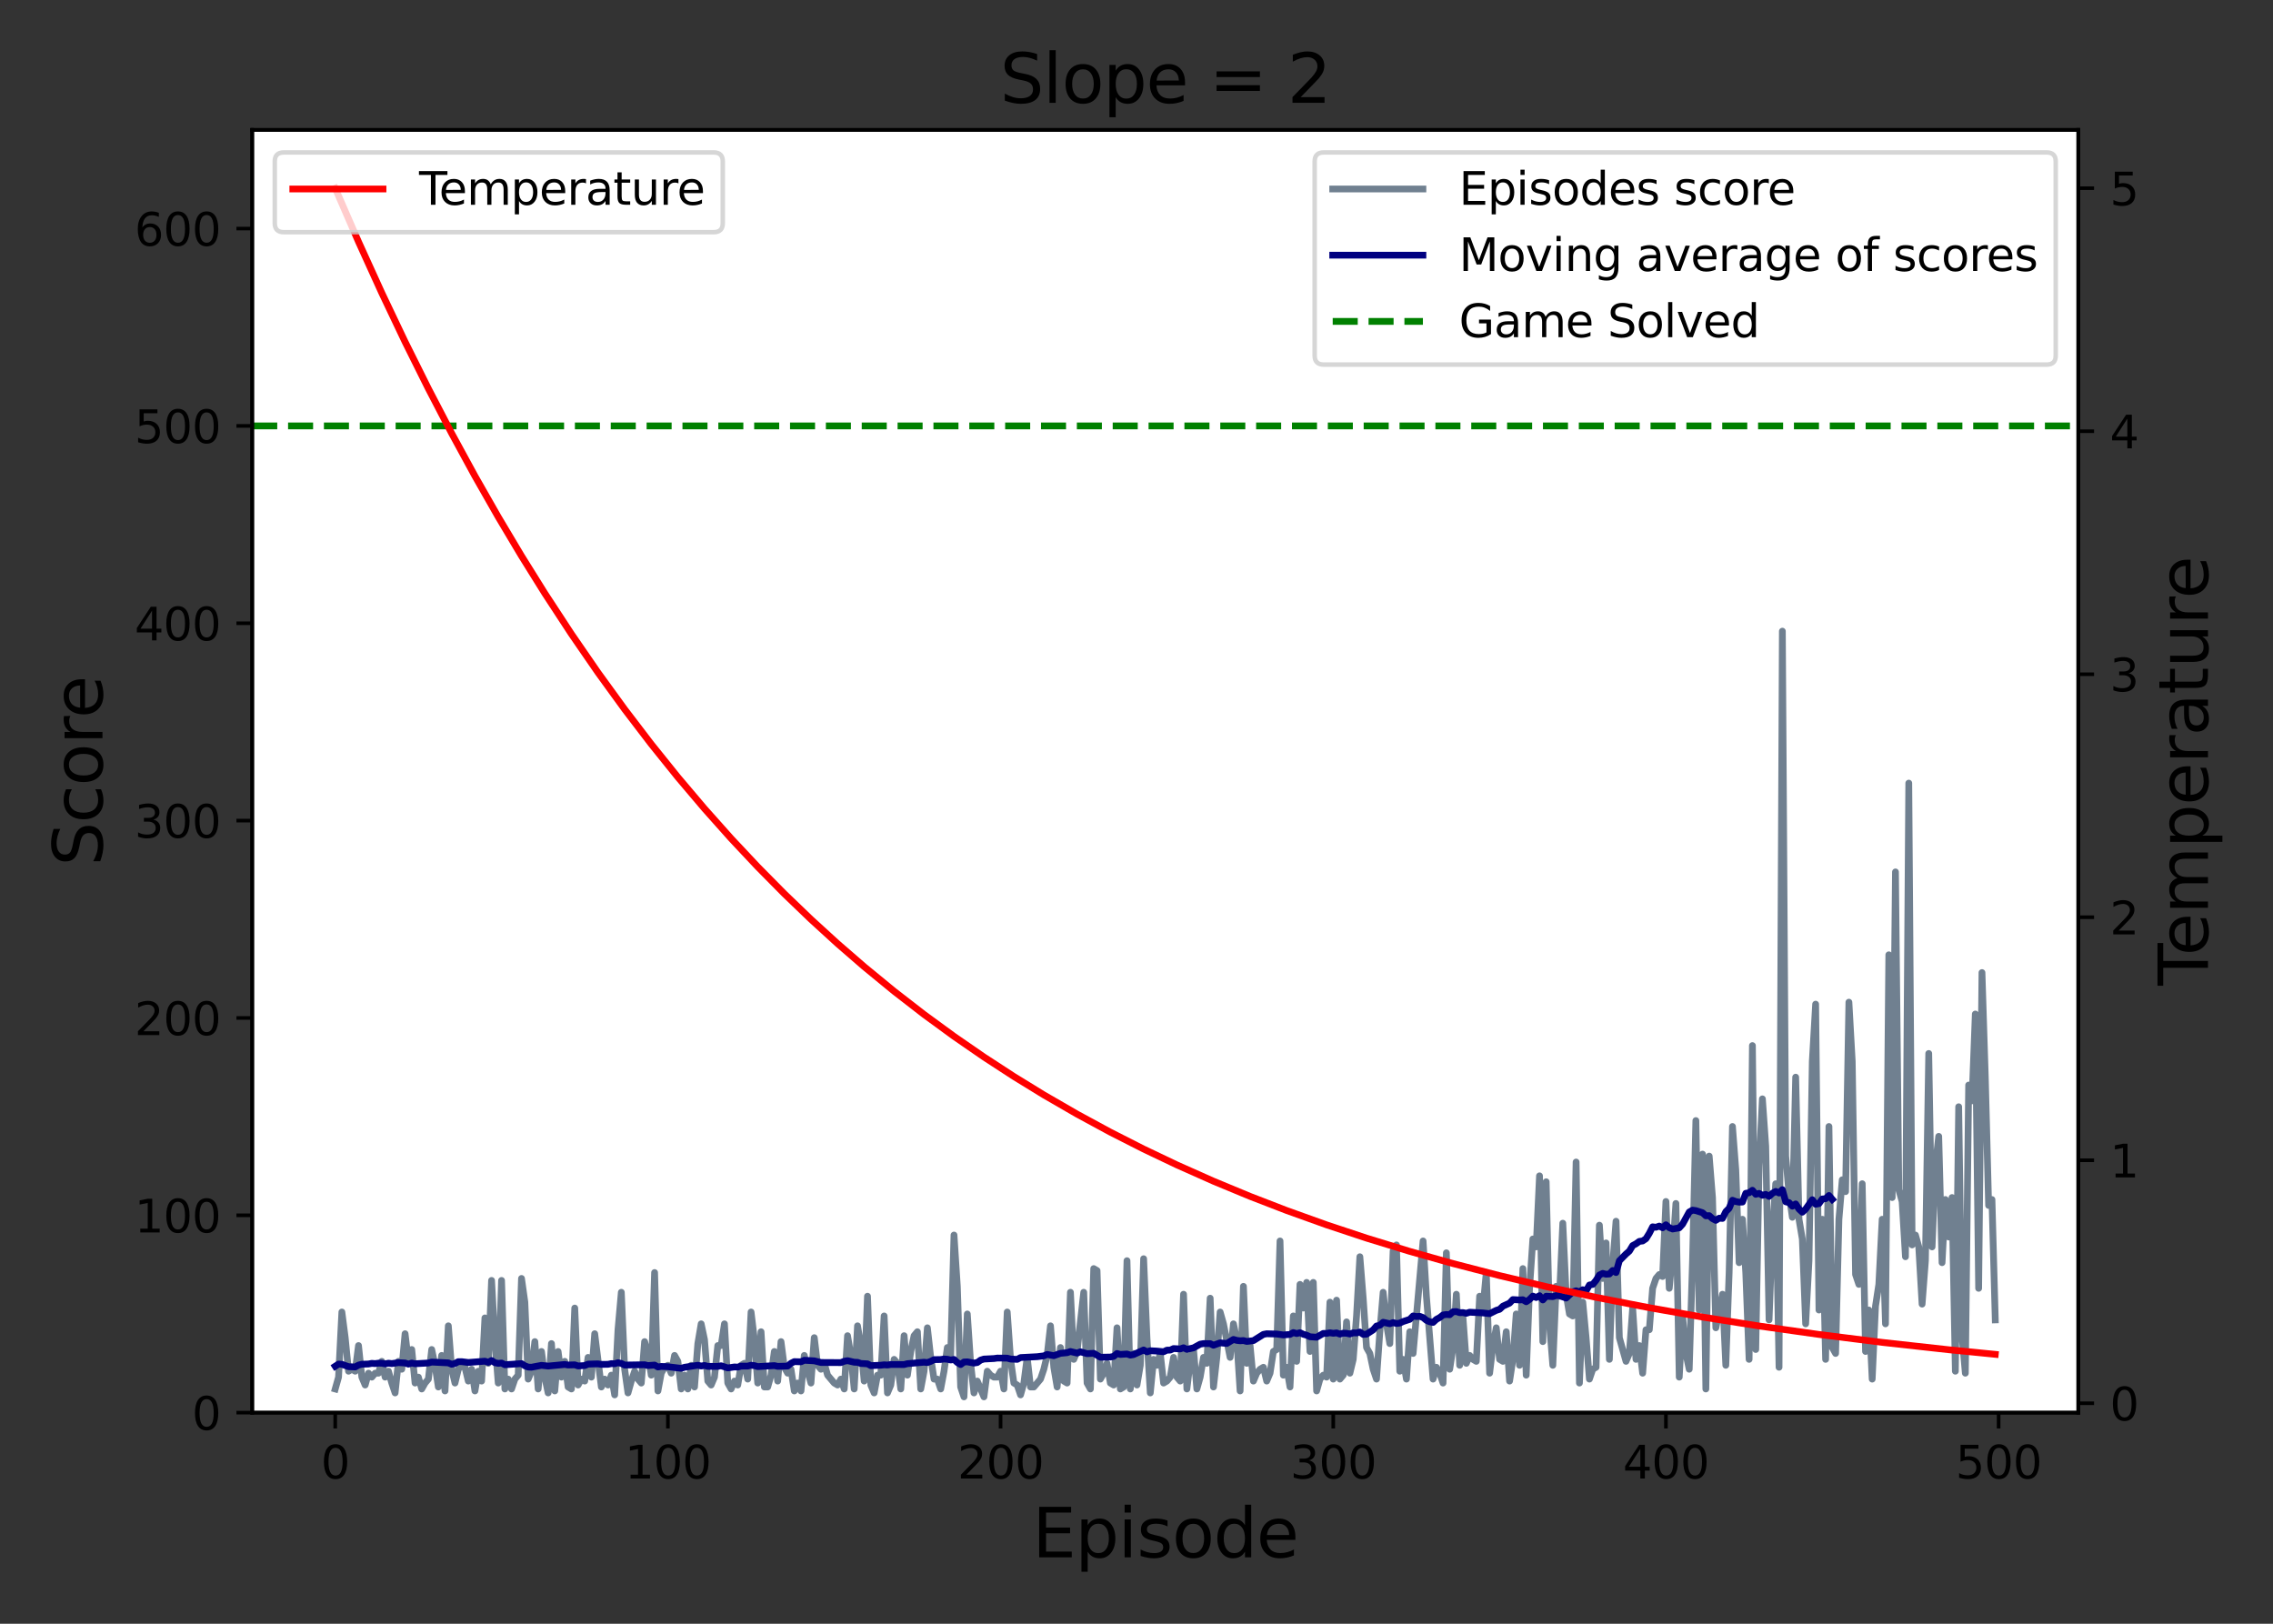<?xml version="1.0" encoding="utf-8" standalone="no"?>
<!DOCTYPE svg PUBLIC "-//W3C//DTD SVG 1.1//EN"
  "http://www.w3.org/Graphics/SVG/1.1/DTD/svg11.dtd">
<svg xmlns:xlink="http://www.w3.org/1999/xlink" width="504pt" height="360pt" viewBox="0 0 504 360" xmlns="http://www.w3.org/2000/svg" version="1.1">
 <rect x="0" y="0" width="504" height="360" fill="#333333" stroke="none"/>
 <defs>
  <style type="text/css">*{stroke-linejoin: round; stroke-linecap: butt}</style>
 </defs>
 <g id="figure_1">
  <g id="patch_1">
   <path d="M 0 360 
L 504 360 
L 504 0 
L 0 0 
L 0 360 
z
" style="fill: none"/>
  </g>
  <g id="axes_1">
   <g id="patch_2">
    <path d="M 55.925 313.2 
L 460.825 313.2 
L 460.825 28.8 
L 55.925 28.8 
z
" style="fill: #ffffff"/>
   </g>
   <g id="matplotlib.axis_1">
    <g id="xtick_1">
     <g id="line2d_1">
      <defs>
       <path id="m99b5e96d30" d="M 0 0 
L 0 3.5 
" style="stroke: #000000; stroke-width: 0.8"/>
      </defs>
      <g>
       <use xlink:href="#m99b5e96d30" x="74.33" y="313.2" style="stroke: #000000; stroke-width: 0.8"/>
      </g>
     </g>
     <g id="text_1">
      <!-- 0 -->
      <g transform="translate(71.148 327.798)scale(0.1 -0.1)">
       <defs>
        <path id="DejaVuSans-30" d="M 2034 4250 
Q 1547 4250 1301 3770 
Q 1056 3291 1056 2328 
Q 1056 1369 1301 889 
Q 1547 409 2034 409 
Q 2525 409 2770 889 
Q 3016 1369 3016 2328 
Q 3016 3291 2770 3770 
Q 2525 4250 2034 4250 
z
M 2034 4750 
Q 2819 4750 3233 4129 
Q 3647 3509 3647 2328 
Q 3647 1150 3233 529 
Q 2819 -91 2034 -91 
Q 1250 -91 836 529 
Q 422 1150 422 2328 
Q 422 3509 836 4129 
Q 1250 4750 2034 4750 
z
" transform="scale(0.016)"/>
       </defs>
       <use xlink:href="#DejaVuSans-30"/>
      </g>
     </g>
    </g>
    <g id="xtick_2">
     <g id="line2d_2">
      <g>
       <use xlink:href="#m99b5e96d30" x="148.095" y="313.2" style="stroke: #000000; stroke-width: 0.8"/>
      </g>
     </g>
     <g id="text_2">
      <!-- 100 -->
      <g transform="translate(138.552 327.798)scale(0.1 -0.1)">
       <defs>
        <path id="DejaVuSans-31" d="M 794 531 
L 1825 531 
L 1825 4091 
L 703 3866 
L 703 4441 
L 1819 4666 
L 2450 4666 
L 2450 531 
L 3481 531 
L 3481 0 
L 794 0 
L 794 531 
z
" transform="scale(0.016)"/>
       </defs>
       <use xlink:href="#DejaVuSans-31"/>
       <use xlink:href="#DejaVuSans-30" x="63.623"/>
       <use xlink:href="#DejaVuSans-30" x="127.246"/>
      </g>
     </g>
    </g>
    <g id="xtick_3">
     <g id="line2d_3">
      <g>
       <use xlink:href="#m99b5e96d30" x="221.861" y="313.2" style="stroke: #000000; stroke-width: 0.8"/>
      </g>
     </g>
     <g id="text_3">
      <!-- 200 -->
      <g transform="translate(212.317 327.798)scale(0.1 -0.1)">
       <defs>
        <path id="DejaVuSans-32" d="M 1228 531 
L 3431 531 
L 3431 0 
L 469 0 
L 469 531 
Q 828 903 1448 1529 
Q 2069 2156 2228 2338 
Q 2531 2678 2651 2914 
Q 2772 3150 2772 3378 
Q 2772 3750 2511 3984 
Q 2250 4219 1831 4219 
Q 1534 4219 1204 4116 
Q 875 4013 500 3803 
L 500 4441 
Q 881 4594 1212 4672 
Q 1544 4750 1819 4750 
Q 2544 4750 2975 4387 
Q 3406 4025 3406 3419 
Q 3406 3131 3298 2873 
Q 3191 2616 2906 2266 
Q 2828 2175 2409 1742 
Q 1991 1309 1228 531 
z
" transform="scale(0.016)"/>
       </defs>
       <use xlink:href="#DejaVuSans-32"/>
       <use xlink:href="#DejaVuSans-30" x="63.623"/>
       <use xlink:href="#DejaVuSans-30" x="127.246"/>
      </g>
     </g>
    </g>
    <g id="xtick_4">
     <g id="line2d_4">
      <g>
       <use xlink:href="#m99b5e96d30" x="295.627" y="313.2" style="stroke: #000000; stroke-width: 0.8"/>
      </g>
     </g>
     <g id="text_4">
      <!-- 300 -->
      <g transform="translate(286.083 327.798)scale(0.1 -0.1)">
       <defs>
        <path id="DejaVuSans-33" d="M 2597 2516 
Q 3050 2419 3304 2112 
Q 3559 1806 3559 1356 
Q 3559 666 3084 287 
Q 2609 -91 1734 -91 
Q 1441 -91 1130 -33 
Q 819 25 488 141 
L 488 750 
Q 750 597 1062 519 
Q 1375 441 1716 441 
Q 2309 441 2620 675 
Q 2931 909 2931 1356 
Q 2931 1769 2642 2001 
Q 2353 2234 1838 2234 
L 1294 2234 
L 1294 2753 
L 1863 2753 
Q 2328 2753 2575 2939 
Q 2822 3125 2822 3475 
Q 2822 3834 2567 4026 
Q 2313 4219 1838 4219 
Q 1578 4219 1281 4162 
Q 984 4106 628 3988 
L 628 4550 
Q 988 4650 1302 4700 
Q 1616 4750 1894 4750 
Q 2613 4750 3031 4423 
Q 3450 4097 3450 3541 
Q 3450 3153 3228 2886 
Q 3006 2619 2597 2516 
z
" transform="scale(0.016)"/>
       </defs>
       <use xlink:href="#DejaVuSans-33"/>
       <use xlink:href="#DejaVuSans-30" x="63.623"/>
       <use xlink:href="#DejaVuSans-30" x="127.246"/>
      </g>
     </g>
    </g>
    <g id="xtick_5">
     <g id="line2d_5">
      <g>
       <use xlink:href="#m99b5e96d30" x="369.392" y="313.2" style="stroke: #000000; stroke-width: 0.8"/>
      </g>
     </g>
     <g id="text_5">
      <!-- 400 -->
      <g transform="translate(359.849 327.798)scale(0.1 -0.1)">
       <defs>
        <path id="DejaVuSans-34" d="M 2419 4116 
L 825 1625 
L 2419 1625 
L 2419 4116 
z
M 2253 4666 
L 3047 4666 
L 3047 1625 
L 3713 1625 
L 3713 1100 
L 3047 1100 
L 3047 0 
L 2419 0 
L 2419 1100 
L 313 1100 
L 313 1709 
L 2253 4666 
z
" transform="scale(0.016)"/>
       </defs>
       <use xlink:href="#DejaVuSans-34"/>
       <use xlink:href="#DejaVuSans-30" x="63.623"/>
       <use xlink:href="#DejaVuSans-30" x="127.246"/>
      </g>
     </g>
    </g>
    <g id="xtick_6">
     <g id="line2d_6">
      <g>
       <use xlink:href="#m99b5e96d30" x="443.158" y="313.2" style="stroke: #000000; stroke-width: 0.8"/>
      </g>
     </g>
     <g id="text_6">
      <!-- 500 -->
      <g transform="translate(433.614 327.798)scale(0.1 -0.1)">
       <defs>
        <path id="DejaVuSans-35" d="M 691 4666 
L 3169 4666 
L 3169 4134 
L 1269 4134 
L 1269 2991 
Q 1406 3038 1543 3061 
Q 1681 3084 1819 3084 
Q 2600 3084 3056 2656 
Q 3513 2228 3513 1497 
Q 3513 744 3044 326 
Q 2575 -91 1722 -91 
Q 1428 -91 1123 -41 
Q 819 9 494 109 
L 494 744 
Q 775 591 1075 516 
Q 1375 441 1709 441 
Q 2250 441 2565 725 
Q 2881 1009 2881 1497 
Q 2881 1984 2565 2268 
Q 2250 2553 1709 2553 
Q 1456 2553 1204 2497 
Q 953 2441 691 2322 
L 691 4666 
z
" transform="scale(0.016)"/>
       </defs>
       <use xlink:href="#DejaVuSans-35"/>
       <use xlink:href="#DejaVuSans-30" x="63.623"/>
       <use xlink:href="#DejaVuSans-30" x="127.246"/>
      </g>
     </g>
    </g>
    <g id="text_7">
     <!-- Episode -->
     <g transform="translate(228.919 345.276)scale(0.15 -0.15)">
      <defs>
       <path id="DejaVuSans-45" d="M 628 4666 
L 3578 4666 
L 3578 4134 
L 1259 4134 
L 1259 2753 
L 3481 2753 
L 3481 2222 
L 1259 2222 
L 1259 531 
L 3634 531 
L 3634 0 
L 628 0 
L 628 4666 
z
" transform="scale(0.016)"/>
       <path id="DejaVuSans-70" d="M 1159 525 
L 1159 -1331 
L 581 -1331 
L 581 3500 
L 1159 3500 
L 1159 2969 
Q 1341 3281 1617 3432 
Q 1894 3584 2278 3584 
Q 2916 3584 3314 3078 
Q 3713 2572 3713 1747 
Q 3713 922 3314 415 
Q 2916 -91 2278 -91 
Q 1894 -91 1617 61 
Q 1341 213 1159 525 
z
M 3116 1747 
Q 3116 2381 2855 2742 
Q 2594 3103 2138 3103 
Q 1681 3103 1420 2742 
Q 1159 2381 1159 1747 
Q 1159 1113 1420 752 
Q 1681 391 2138 391 
Q 2594 391 2855 752 
Q 3116 1113 3116 1747 
z
" transform="scale(0.016)"/>
       <path id="DejaVuSans-69" d="M 603 3500 
L 1178 3500 
L 1178 0 
L 603 0 
L 603 3500 
z
M 603 4863 
L 1178 4863 
L 1178 4134 
L 603 4134 
L 603 4863 
z
" transform="scale(0.016)"/>
       <path id="DejaVuSans-73" d="M 2834 3397 
L 2834 2853 
Q 2591 2978 2328 3040 
Q 2066 3103 1784 3103 
Q 1356 3103 1142 2972 
Q 928 2841 928 2578 
Q 928 2378 1081 2264 
Q 1234 2150 1697 2047 
L 1894 2003 
Q 2506 1872 2764 1633 
Q 3022 1394 3022 966 
Q 3022 478 2636 193 
Q 2250 -91 1575 -91 
Q 1294 -91 989 -36 
Q 684 19 347 128 
L 347 722 
Q 666 556 975 473 
Q 1284 391 1588 391 
Q 1994 391 2212 530 
Q 2431 669 2431 922 
Q 2431 1156 2273 1281 
Q 2116 1406 1581 1522 
L 1381 1569 
Q 847 1681 609 1914 
Q 372 2147 372 2553 
Q 372 3047 722 3315 
Q 1072 3584 1716 3584 
Q 2034 3584 2315 3537 
Q 2597 3491 2834 3397 
z
" transform="scale(0.016)"/>
       <path id="DejaVuSans-6f" d="M 1959 3097 
Q 1497 3097 1228 2736 
Q 959 2375 959 1747 
Q 959 1119 1226 758 
Q 1494 397 1959 397 
Q 2419 397 2687 759 
Q 2956 1122 2956 1747 
Q 2956 2369 2687 2733 
Q 2419 3097 1959 3097 
z
M 1959 3584 
Q 2709 3584 3137 3096 
Q 3566 2609 3566 1747 
Q 3566 888 3137 398 
Q 2709 -91 1959 -91 
Q 1206 -91 779 398 
Q 353 888 353 1747 
Q 353 2609 779 3096 
Q 1206 3584 1959 3584 
z
" transform="scale(0.016)"/>
       <path id="DejaVuSans-64" d="M 2906 2969 
L 2906 4863 
L 3481 4863 
L 3481 0 
L 2906 0 
L 2906 525 
Q 2725 213 2448 61 
Q 2172 -91 1784 -91 
Q 1150 -91 751 415 
Q 353 922 353 1747 
Q 353 2572 751 3078 
Q 1150 3584 1784 3584 
Q 2172 3584 2448 3432 
Q 2725 3281 2906 2969 
z
M 947 1747 
Q 947 1113 1208 752 
Q 1469 391 1925 391 
Q 2381 391 2643 752 
Q 2906 1113 2906 1747 
Q 2906 2381 2643 2742 
Q 2381 3103 1925 3103 
Q 1469 3103 1208 2742 
Q 947 2381 947 1747 
z
" transform="scale(0.016)"/>
       <path id="DejaVuSans-65" d="M 3597 1894 
L 3597 1613 
L 953 1613 
Q 991 1019 1311 708 
Q 1631 397 2203 397 
Q 2534 397 2845 478 
Q 3156 559 3463 722 
L 3463 178 
Q 3153 47 2828 -22 
Q 2503 -91 2169 -91 
Q 1331 -91 842 396 
Q 353 884 353 1716 
Q 353 2575 817 3079 
Q 1281 3584 2069 3584 
Q 2775 3584 3186 3129 
Q 3597 2675 3597 1894 
z
M 3022 2063 
Q 3016 2534 2758 2815 
Q 2500 3097 2075 3097 
Q 1594 3097 1305 2825 
Q 1016 2553 972 2059 
L 3022 2063 
z
" transform="scale(0.016)"/>
      </defs>
      <use xlink:href="#DejaVuSans-45"/>
      <use xlink:href="#DejaVuSans-70" x="63.184"/>
      <use xlink:href="#DejaVuSans-69" x="126.66"/>
      <use xlink:href="#DejaVuSans-73" x="154.443"/>
      <use xlink:href="#DejaVuSans-6f" x="206.543"/>
      <use xlink:href="#DejaVuSans-64" x="267.725"/>
      <use xlink:href="#DejaVuSans-65" x="331.201"/>
     </g>
    </g>
   </g>
   <g id="matplotlib.axis_2">
    <g id="ytick_1">
     <g id="line2d_7">
      <defs>
       <path id="mfcf1b0795e" d="M 0 0 
L -3.5 0 
" style="stroke: #000000; stroke-width: 0.8"/>
      </defs>
      <g>
       <use xlink:href="#mfcf1b0795e" x="55.925" y="313.2" style="stroke: #000000; stroke-width: 0.8"/>
      </g>
     </g>
     <g id="text_8">
      <!-- 0 -->
      <g transform="translate(42.562 316.999)scale(0.1 -0.1)">
       <use xlink:href="#DejaVuSans-30"/>
      </g>
     </g>
    </g>
    <g id="ytick_2">
     <g id="line2d_8">
      <g>
       <use xlink:href="#mfcf1b0795e" x="55.925" y="269.446" style="stroke: #000000; stroke-width: 0.8"/>
      </g>
     </g>
     <g id="text_9">
      <!-- 100 -->
      <g transform="translate(29.837 273.245)scale(0.1 -0.1)">
       <use xlink:href="#DejaVuSans-31"/>
       <use xlink:href="#DejaVuSans-30" x="63.623"/>
       <use xlink:href="#DejaVuSans-30" x="127.246"/>
      </g>
     </g>
    </g>
    <g id="ytick_3">
     <g id="line2d_9">
      <g>
       <use xlink:href="#mfcf1b0795e" x="55.925" y="225.692" style="stroke: #000000; stroke-width: 0.8"/>
      </g>
     </g>
     <g id="text_10">
      <!-- 200 -->
      <g transform="translate(29.837 229.492)scale(0.1 -0.1)">
       <use xlink:href="#DejaVuSans-32"/>
       <use xlink:href="#DejaVuSans-30" x="63.623"/>
       <use xlink:href="#DejaVuSans-30" x="127.246"/>
      </g>
     </g>
    </g>
    <g id="ytick_4">
     <g id="line2d_10">
      <g>
       <use xlink:href="#mfcf1b0795e" x="55.925" y="181.938" style="stroke: #000000; stroke-width: 0.8"/>
      </g>
     </g>
     <g id="text_11">
      <!-- 300 -->
      <g transform="translate(29.837 185.738)scale(0.1 -0.1)">
       <use xlink:href="#DejaVuSans-33"/>
       <use xlink:href="#DejaVuSans-30" x="63.623"/>
       <use xlink:href="#DejaVuSans-30" x="127.246"/>
      </g>
     </g>
    </g>
    <g id="ytick_5">
     <g id="line2d_11">
      <g>
       <use xlink:href="#mfcf1b0795e" x="55.925" y="138.185" style="stroke: #000000; stroke-width: 0.8"/>
      </g>
     </g>
     <g id="text_12">
      <!-- 400 -->
      <g transform="translate(29.837 141.984)scale(0.1 -0.1)">
       <use xlink:href="#DejaVuSans-34"/>
       <use xlink:href="#DejaVuSans-30" x="63.623"/>
       <use xlink:href="#DejaVuSans-30" x="127.246"/>
      </g>
     </g>
    </g>
    <g id="ytick_6">
     <g id="line2d_12">
      <g>
       <use xlink:href="#mfcf1b0795e" x="55.925" y="94.431" style="stroke: #000000; stroke-width: 0.8"/>
      </g>
     </g>
     <g id="text_13">
      <!-- 500 -->
      <g transform="translate(29.837 98.23)scale(0.1 -0.1)">
       <use xlink:href="#DejaVuSans-35"/>
       <use xlink:href="#DejaVuSans-30" x="63.623"/>
       <use xlink:href="#DejaVuSans-30" x="127.246"/>
      </g>
     </g>
    </g>
    <g id="ytick_7">
     <g id="line2d_13">
      <g>
       <use xlink:href="#mfcf1b0795e" x="55.925" y="50.677" style="stroke: #000000; stroke-width: 0.8"/>
      </g>
     </g>
     <g id="text_14">
      <!-- 600 -->
      <g transform="translate(29.837 54.476)scale(0.1 -0.1)">
       <defs>
        <path id="DejaVuSans-36" d="M 2113 2584 
Q 1688 2584 1439 2293 
Q 1191 2003 1191 1497 
Q 1191 994 1439 701 
Q 1688 409 2113 409 
Q 2538 409 2786 701 
Q 3034 994 3034 1497 
Q 3034 2003 2786 2293 
Q 2538 2584 2113 2584 
z
M 3366 4563 
L 3366 3988 
Q 3128 4100 2886 4159 
Q 2644 4219 2406 4219 
Q 1781 4219 1451 3797 
Q 1122 3375 1075 2522 
Q 1259 2794 1537 2939 
Q 1816 3084 2150 3084 
Q 2853 3084 3261 2657 
Q 3669 2231 3669 1497 
Q 3669 778 3244 343 
Q 2819 -91 2113 -91 
Q 1303 -91 875 529 
Q 447 1150 447 2328 
Q 447 3434 972 4092 
Q 1497 4750 2381 4750 
Q 2619 4750 2861 4703 
Q 3103 4656 3366 4563 
z
" transform="scale(0.016)"/>
       </defs>
       <use xlink:href="#DejaVuSans-36"/>
       <use xlink:href="#DejaVuSans-30" x="63.623"/>
       <use xlink:href="#DejaVuSans-30" x="127.246"/>
      </g>
     </g>
    </g>
    <g id="text_15">
     <!-- Score -->
     <g transform="translate(22.718 192.004)rotate(-90)scale(0.15 -0.15)">
      <defs>
       <path id="DejaVuSans-53" d="M 3425 4513 
L 3425 3897 
Q 3066 4069 2747 4153 
Q 2428 4238 2131 4238 
Q 1616 4238 1336 4038 
Q 1056 3838 1056 3469 
Q 1056 3159 1242 3001 
Q 1428 2844 1947 2747 
L 2328 2669 
Q 3034 2534 3370 2195 
Q 3706 1856 3706 1288 
Q 3706 609 3251 259 
Q 2797 -91 1919 -91 
Q 1588 -91 1214 -16 
Q 841 59 441 206 
L 441 856 
Q 825 641 1194 531 
Q 1563 422 1919 422 
Q 2459 422 2753 634 
Q 3047 847 3047 1241 
Q 3047 1584 2836 1778 
Q 2625 1972 2144 2069 
L 1759 2144 
Q 1053 2284 737 2584 
Q 422 2884 422 3419 
Q 422 4038 858 4394 
Q 1294 4750 2059 4750 
Q 2388 4750 2728 4690 
Q 3069 4631 3425 4513 
z
" transform="scale(0.016)"/>
       <path id="DejaVuSans-63" d="M 3122 3366 
L 3122 2828 
Q 2878 2963 2633 3030 
Q 2388 3097 2138 3097 
Q 1578 3097 1268 2742 
Q 959 2388 959 1747 
Q 959 1106 1268 751 
Q 1578 397 2138 397 
Q 2388 397 2633 464 
Q 2878 531 3122 666 
L 3122 134 
Q 2881 22 2623 -34 
Q 2366 -91 2075 -91 
Q 1284 -91 818 406 
Q 353 903 353 1747 
Q 353 2603 823 3093 
Q 1294 3584 2113 3584 
Q 2378 3584 2631 3529 
Q 2884 3475 3122 3366 
z
" transform="scale(0.016)"/>
       <path id="DejaVuSans-72" d="M 2631 2963 
Q 2534 3019 2420 3045 
Q 2306 3072 2169 3072 
Q 1681 3072 1420 2755 
Q 1159 2438 1159 1844 
L 1159 0 
L 581 0 
L 581 3500 
L 1159 3500 
L 1159 2956 
Q 1341 3275 1631 3429 
Q 1922 3584 2338 3584 
Q 2397 3584 2469 3576 
Q 2541 3569 2628 3553 
L 2631 2963 
z
" transform="scale(0.016)"/>
      </defs>
      <use xlink:href="#DejaVuSans-53"/>
      <use xlink:href="#DejaVuSans-63" x="63.477"/>
      <use xlink:href="#DejaVuSans-6f" x="118.457"/>
      <use xlink:href="#DejaVuSans-72" x="179.639"/>
      <use xlink:href="#DejaVuSans-65" x="218.502"/>
     </g>
    </g>
   </g>
   <g id="line2d_14">
    <path d="M 74.33 307.95 
L 75.067 305.324 
L 75.805 290.886 
L 76.543 296.574 
L 77.28 304.012 
L 78.018 303.574 
L 78.755 304.012 
L 79.493 298.324 
L 80.231 305.324 
L 80.968 307.074 
L 81.706 304.449 
L 82.444 305.324 
L 83.181 304.449 
L 83.919 304.449 
L 84.657 301.824 
L 85.394 305.324 
L 86.132 304.012 
L 86.87 306.637 
L 87.607 308.825 
L 88.345 301.824 
L 89.083 303.574 
L 89.82 295.698 
L 90.558 301.824 
L 91.296 299.199 
L 92.033 306.637 
L 92.771 305.324 
L 93.509 307.95 
L 94.246 306.637 
L 94.984 305.762 
L 95.722 299.199 
L 96.459 302.699 
L 97.197 307.512 
L 97.935 300.511 
L 98.672 308.387 
L 99.41 293.948 
L 100.148 303.574 
L 100.885 306.637 
L 101.623 303.574 
L 102.361 302.699 
L 103.098 303.137 
L 103.836 306.199 
L 104.573 303.574 
L 105.311 308.387 
L 106.049 304.012 
L 106.786 306.199 
L 107.524 292.198 
L 108.262 302.262 
L 108.999 283.885 
L 109.737 297.449 
L 110.475 306.637 
L 111.212 283.885 
L 111.95 307.95 
L 112.688 305.762 
L 113.425 307.95 
L 114.163 305.762 
L 114.901 304.887 
L 115.638 283.447 
L 116.376 288.698 
L 117.114 305.762 
L 117.851 304.012 
L 118.589 297.449 
L 119.327 307.95 
L 120.064 299.636 
L 120.802 305.324 
L 121.54 308.825 
L 122.277 297.886 
L 123.015 308.387 
L 123.753 299.636 
L 124.49 305.324 
L 125.228 301.824 
L 125.966 307.512 
L 126.703 307.95 
L 127.441 290.01 
L 128.179 307.074 
L 128.916 305.762 
L 129.654 306.199 
L 130.391 300.949 
L 131.129 305.324 
L 131.867 295.698 
L 133.342 307.512 
L 134.08 305.762 
L 134.817 307.074 
L 135.555 304.887 
L 136.293 309.262 
L 137.03 294.823 
L 137.768 286.51 
L 138.506 303.574 
L 139.243 308.825 
L 139.981 306.199 
L 140.719 304.012 
L 141.456 305.762 
L 142.194 306.637 
L 142.932 297.449 
L 143.669 300.074 
L 144.407 304.887 
L 145.145 282.135 
L 145.882 308.387 
L 146.62 304.449 
L 147.358 303.137 
L 148.095 302.699 
L 148.833 304.449 
L 149.571 300.511 
L 150.308 301.824 
L 151.046 307.95 
L 151.784 304.887 
L 152.521 307.95 
L 153.259 302.699 
L 153.997 307.512 
L 154.734 297.886 
L 155.472 293.511 
L 156.209 297.011 
L 156.947 306.199 
L 157.685 307.074 
L 158.422 305.324 
L 159.16 298.324 
L 159.898 298.324 
L 160.635 293.511 
L 161.373 306.637 
L 162.111 307.95 
L 162.848 306.199 
L 163.586 307.074 
L 164.324 302.699 
L 165.061 302.262 
L 165.799 305.762 
L 166.537 290.886 
L 167.274 297.011 
L 168.012 306.637 
L 168.75 295.261 
L 169.487 307.512 
L 170.225 307.512 
L 170.963 304.887 
L 171.7 299.636 
L 172.438 306.199 
L 173.176 297.449 
L 173.913 303.137 
L 174.651 304.449 
L 175.389 303.574 
L 176.126 308.387 
L 176.864 306.637 
L 177.602 308.387 
L 178.339 300.511 
L 179.077 304.012 
L 179.815 306.637 
L 180.552 296.574 
L 181.29 302.699 
L 182.027 303.574 
L 182.765 302.262 
L 183.503 304.887 
L 184.978 306.637 
L 185.716 307.074 
L 186.453 305.762 
L 187.191 307.95 
L 187.929 296.136 
L 188.666 300.511 
L 189.404 307.95 
L 190.142 293.948 
L 190.879 298.324 
L 191.617 306.199 
L 192.355 287.385 
L 193.092 307.074 
L 193.83 308.825 
L 194.568 304.887 
L 195.305 304.887 
L 196.043 291.761 
L 196.781 308.825 
L 197.518 307.074 
L 198.256 301.386 
L 198.994 302.262 
L 199.731 307.95 
L 200.469 296.136 
L 201.207 304.887 
L 201.944 299.636 
L 202.682 296.136 
L 203.42 295.261 
L 204.157 307.95 
L 204.895 304.012 
L 205.633 294.386 
L 206.37 300.949 
L 207.108 305.762 
L 207.845 305.762 
L 208.583 307.95 
L 209.321 304.012 
L 210.058 298.761 
L 210.796 300.511 
L 211.534 273.822 
L 212.271 285.198 
L 213.009 307.512 
L 213.747 309.7 
L 214.484 291.323 
L 215.222 302.262 
L 215.96 308.825 
L 216.697 306.199 
L 218.173 309.7 
L 218.91 304.012 
L 219.648 304.887 
L 220.386 305.324 
L 221.123 305.324 
L 221.861 304.012 
L 222.599 307.95 
L 223.336 290.886 
L 224.074 301.386 
L 224.812 306.637 
L 225.549 307.074 
L 226.287 309.262 
L 227.025 306.637 
L 227.762 300.949 
L 228.5 307.512 
L 229.238 307.512 
L 230.713 305.762 
L 231.451 303.574 
L 232.188 300.511 
L 232.926 293.948 
L 233.663 303.137 
L 234.401 307.512 
L 235.139 298.761 
L 235.876 306.199 
L 236.614 306.637 
L 237.352 286.51 
L 238.089 301.386 
L 238.827 299.636 
L 240.302 286.51 
L 241.04 306.637 
L 241.778 307.95 
L 242.515 281.26 
L 243.253 281.697 
L 243.991 305.762 
L 244.728 304.449 
L 245.466 302.262 
L 246.204 306.637 
L 246.941 307.074 
L 247.679 294.386 
L 248.417 307.95 
L 249.154 307.512 
L 249.892 279.51 
L 250.63 307.95 
L 251.367 300.074 
L 252.105 307.074 
L 252.843 302.699 
L 253.58 279.072 
L 254.318 296.574 
L 255.056 308.825 
L 255.793 301.386 
L 256.531 302.699 
L 257.269 300.074 
L 258.006 306.637 
L 258.744 306.199 
L 259.481 305.324 
L 260.219 300.949 
L 260.957 305.324 
L 261.694 306.199 
L 262.432 286.948 
L 263.17 307.95 
L 263.907 301.824 
L 264.645 299.199 
L 265.383 307.95 
L 266.12 305.324 
L 266.858 300.949 
L 267.596 302.262 
L 268.333 287.823 
L 269.071 307.512 
L 269.809 300.949 
L 270.546 290.886 
L 271.284 293.511 
L 272.759 300.949 
L 273.497 293.511 
L 274.235 297.011 
L 274.972 308.387 
L 275.71 285.198 
L 276.448 302.262 
L 277.185 298.324 
L 277.923 306.199 
L 278.661 304.449 
L 279.398 303.574 
L 280.136 303.137 
L 280.874 306.199 
L 281.611 304.449 
L 282.349 299.636 
L 283.087 299.199 
L 283.824 275.134 
L 284.562 304.887 
L 285.299 303.137 
L 286.037 307.512 
L 286.775 291.761 
L 287.512 301.824 
L 288.25 284.76 
L 288.988 290.01 
L 289.725 284.322 
L 290.463 299.636 
L 291.201 284.322 
L 291.938 308.387 
L 292.676 305.762 
L 293.414 304.887 
L 294.151 305.324 
L 294.889 288.698 
L 295.627 305.762 
L 296.364 288.26 
L 297.102 305.762 
L 297.84 304.887 
L 298.577 293.073 
L 299.315 304.449 
L 300.053 301.386 
L 300.79 291.761 
L 301.528 278.634 
L 302.266 287.823 
L 303.003 298.761 
L 303.741 300.074 
L 304.479 303.574 
L 305.216 305.762 
L 305.954 295.261 
L 306.692 286.51 
L 307.429 293.511 
L 308.167 297.886 
L 308.905 277.322 
L 309.642 276.009 
L 310.38 304.012 
L 311.117 301.386 
L 311.855 305.762 
L 312.593 295.261 
L 313.33 300.074 
L 315.543 275.134 
L 316.281 287.385 
L 317.756 305.762 
L 318.494 303.137 
L 319.232 304.449 
L 319.969 306.637 
L 320.707 277.759 
L 321.445 303.574 
L 322.182 298.761 
L 322.92 286.948 
L 323.658 302.699 
L 324.395 292.198 
L 325.133 302.262 
L 325.871 300.511 
L 326.608 301.386 
L 327.346 301.824 
L 328.084 287.385 
L 328.821 290.01 
L 329.559 282.135 
L 330.297 304.449 
L 331.034 298.324 
L 331.772 294.386 
L 332.51 301.386 
L 333.247 301.824 
L 333.985 295.261 
L 334.723 306.199 
L 335.46 301.386 
L 336.198 291.323 
L 336.935 302.699 
L 337.673 281.26 
L 338.411 304.887 
L 339.148 285.635 
L 339.886 274.697 
L 340.624 276.447 
L 341.361 260.695 
L 342.099 297.449 
L 342.837 262.008 
L 343.574 293.511 
L 344.312 302.699 
L 345.05 285.198 
L 345.787 287.385 
L 346.525 271.196 
L 347.263 286.948 
L 348 291.323 
L 348.738 291.761 
L 349.476 257.633 
L 350.213 306.637 
L 350.951 288.698 
L 351.689 296.574 
L 352.426 305.762 
L 353.164 303.574 
L 353.902 303.137 
L 354.639 271.634 
L 355.377 283.447 
L 356.115 275.572 
L 356.852 301.386 
L 357.59 280.385 
L 358.328 270.759 
L 359.065 296.574 
L 360.541 301.824 
L 361.278 300.074 
L 362.016 290.01 
L 362.753 301.386 
L 363.491 298.324 
L 364.229 304.449 
L 364.966 294.823 
L 365.704 294.823 
L 366.442 285.635 
L 367.179 283.447 
L 367.917 282.572 
L 368.655 283.01 
L 369.392 266.383 
L 370.13 285.635 
L 370.868 277.759 
L 371.605 266.821 
L 372.343 305.324 
L 373.081 291.761 
L 373.818 300.074 
L 374.556 303.574 
L 375.294 279.51 
L 376.031 248.444 
L 376.769 290.448 
L 377.507 255.882 
L 378.244 307.95 
L 378.982 256.32 
L 379.72 265.508 
L 380.457 294.386 
L 381.933 286.948 
L 382.67 302.699 
L 383.408 282.135 
L 384.146 249.757 
L 384.883 259.383 
L 385.621 279.947 
L 386.359 270.321 
L 387.096 282.135 
L 387.834 301.386 
L 388.571 231.818 
L 389.309 299.199 
L 390.047 258.508 
L 390.784 243.631 
L 391.522 254.132 
L 392.26 292.636 
L 392.997 272.946 
L 393.735 262.446 
L 394.473 303.137 
L 395.21 139.935 
L 395.948 256.32 
L 396.686 264.633 
L 397.423 269.884 
L 398.161 238.818 
L 398.899 270.321 
L 399.636 274.697 
L 400.374 293.511 
L 401.112 279.51 
L 401.849 235.318 
L 402.587 222.63 
L 403.325 290.448 
L 404.062 270.321 
L 404.8 301.386 
L 405.538 249.757 
L 406.275 298.761 
L 407.013 300.074 
L 407.751 270.321 
L 408.488 261.57 
L 409.226 264.196 
L 409.964 222.192 
L 410.701 235.318 
L 411.439 282.572 
L 412.177 284.76 
L 412.914 262.446 
L 413.652 299.636 
L 414.389 290.448 
L 415.127 305.762 
L 415.865 289.573 
L 416.602 284.76 
L 417.34 270.321 
L 418.078 293.511 
L 418.815 211.691 
L 419.553 265.508 
L 420.291 193.314 
L 421.028 263.758 
L 421.766 266.383 
L 422.504 278.634 
L 423.241 173.625 
L 423.979 276.009 
L 424.717 273.822 
L 425.454 276.447 
L 426.192 289.135 
L 426.93 279.51 
L 427.667 233.568 
L 428.405 276.447 
L 429.143 258.508 
L 429.88 251.945 
L 430.618 279.947 
L 431.356 265.946 
L 432.093 274.259 
L 432.831 265.508 
L 433.569 304.012 
L 434.306 245.382 
L 435.044 296.136 
L 435.782 304.449 
L 436.519 240.569 
L 437.257 244.069 
L 437.995 224.817 
L 438.732 285.635 
L 439.47 215.629 
L 440.207 238.818 
L 440.945 267.258 
L 441.683 265.946 
L 442.42 292.636 
L 442.42 292.636 
" clip-path="url(#pb72f1e083c)" style="fill: none; stroke: #708090; stroke-width: 1.5; stroke-linecap: square"/>
   </g>
   <g id="line2d_15">
    <path d="M 74.33 302.909 
L 75.067 302.428 
L 75.805 302.48 
L 77.28 303.005 
L 78.755 303.067 
L 79.493 302.655 
L 80.231 302.463 
L 81.706 302.41 
L 82.444 302.27 
L 83.181 302.323 
L 83.919 302.227 
L 84.657 302.244 
L 85.394 302.384 
L 86.132 302.235 
L 86.87 302.323 
L 88.345 302.113 
L 89.82 302.192 
L 90.558 302.437 
L 91.296 302.2 
L 92.033 302.358 
L 94.984 302.192 
L 95.722 301.99 
L 99.41 302.165 
L 100.148 302.472 
L 100.885 302.297 
L 101.623 301.894 
L 102.361 301.894 
L 103.836 302.078 
L 107.524 301.789 
L 108.262 302.043 
L 108.999 301.64 
L 109.737 302.13 
L 110.475 302.27 
L 111.212 302.2 
L 111.95 302.577 
L 115.638 302.323 
L 116.376 302.813 
L 117.114 303.093 
L 117.851 303.128 
L 120.064 302.708 
L 121.54 302.874 
L 125.228 302.515 
L 125.966 302.638 
L 127.441 302.594 
L 128.179 302.848 
L 129.654 302.752 
L 130.391 302.445 
L 131.867 302.393 
L 132.604 302.384 
L 133.342 302.498 
L 134.817 302.48 
L 135.555 302.332 
L 136.293 302.358 
L 137.03 302.122 
L 137.768 302.288 
L 138.506 302.647 
L 142.932 302.577 
L 143.669 302.76 
L 145.145 302.647 
L 145.882 303.075 
L 146.62 302.953 
L 148.095 303.014 
L 151.046 303.373 
L 151.784 303.137 
L 154.734 302.69 
L 155.472 302.857 
L 156.209 302.734 
L 156.947 302.935 
L 158.422 302.944 
L 159.16 302.935 
L 159.898 302.804 
L 161.373 303.285 
L 162.848 303.067 
L 163.586 303.102 
L 164.324 302.883 
L 165.799 302.874 
L 166.537 302.682 
L 167.274 302.769 
L 168.012 302.988 
L 171.7 302.769 
L 172.438 302.935 
L 174.651 302.865 
L 175.389 302.253 
L 176.126 301.885 
L 177.602 301.929 
L 178.339 301.588 
L 180.552 301.71 
L 182.027 302.078 
L 186.453 302.104 
L 187.191 301.806 
L 187.929 301.675 
L 189.404 302.017 
L 190.142 302.043 
L 190.879 302.297 
L 192.355 302.375 
L 193.092 302.778 
L 195.305 302.682 
L 196.043 302.594 
L 196.781 302.638 
L 197.518 302.524 
L 200.469 302.533 
L 201.207 302.34 
L 204.895 302.017 
L 205.633 302.095 
L 206.37 301.833 
L 207.108 301.448 
L 208.583 301.421 
L 209.321 301.308 
L 210.058 301.36 
L 210.796 301.526 
L 211.534 301.404 
L 212.271 302.087 
L 213.009 302.533 
L 213.747 301.973 
L 214.484 301.938 
L 215.96 302.209 
L 216.697 302.087 
L 217.435 301.544 
L 218.173 301.316 
L 220.386 301.203 
L 221.123 301.098 
L 223.336 301.115 
L 224.074 301.316 
L 225.549 301.386 
L 226.287 300.984 
L 229.975 300.791 
L 231.451 300.608 
L 232.188 300.293 
L 233.663 300.573 
L 235.139 300.048 
L 236.614 299.908 
L 237.352 299.645 
L 238.827 299.995 
L 239.565 299.706 
L 241.04 300.118 
L 242.515 300.039 
L 243.991 300.914 
L 246.204 300.87 
L 246.941 300.721 
L 247.679 300.083 
L 248.417 300.293 
L 249.892 300.196 
L 250.63 300.441 
L 251.367 300.319 
L 253.58 299.304 
L 254.318 299.715 
L 255.056 299.47 
L 256.531 299.549 
L 258.006 299.698 
L 258.744 299.339 
L 259.481 299.33 
L 260.219 298.989 
L 261.694 299.076 
L 262.432 298.814 
L 263.17 299.164 
L 264.645 298.831 
L 266.12 298.017 
L 266.858 297.886 
L 268.333 297.895 
L 269.071 298.254 
L 270.546 297.72 
L 272.022 297.86 
L 273.497 296.967 
L 274.235 297.177 
L 274.972 297.265 
L 275.71 297.212 
L 276.448 297.414 
L 277.923 297.23 
L 280.136 295.847 
L 280.874 295.707 
L 283.087 295.768 
L 284.562 295.97 
L 286.037 295.856 
L 286.775 295.445 
L 287.512 295.663 
L 288.25 295.471 
L 288.988 295.821 
L 289.725 296.031 
L 290.463 296.372 
L 291.938 296.477 
L 293.414 295.637 
L 294.151 295.628 
L 294.889 295.488 
L 295.627 295.602 
L 296.364 295.515 
L 297.102 295.786 
L 297.84 295.576 
L 298.577 295.602 
L 299.315 295.768 
L 300.053 295.506 
L 300.79 295.532 
L 301.528 295.322 
L 302.266 295.847 
L 303.003 295.803 
L 304.479 294.85 
L 305.216 293.992 
L 305.954 293.826 
L 306.692 293.161 
L 308.167 293.485 
L 308.905 293.231 
L 309.642 293.432 
L 310.38 293.336 
L 311.117 292.994 
L 312.593 292.513 
L 313.33 291.761 
L 314.068 291.892 
L 314.806 291.839 
L 315.543 292.119 
L 316.281 292.732 
L 317.019 293.056 
L 317.756 293.196 
L 318.494 292.513 
L 319.232 292.119 
L 319.969 291.542 
L 320.707 291.437 
L 321.445 291.489 
L 322.182 290.833 
L 322.92 290.789 
L 323.658 291.034 
L 324.395 291.017 
L 325.133 291.174 
L 325.871 290.929 
L 328.821 291.087 
L 330.297 291.253 
L 331.772 290.518 
L 332.51 290.29 
L 333.247 289.59 
L 334.723 288.917 
L 335.46 288.129 
L 336.935 288.217 
L 337.673 288.164 
L 338.411 288.61 
L 339.148 288.103 
L 339.886 287.359 
L 340.624 287.674 
L 341.361 287.263 
L 342.099 288.208 
L 342.837 287.385 
L 344.312 287.473 
L 345.05 287.236 
L 345.787 287.271 
L 347.263 287.797 
L 348.738 286.414 
L 349.476 286.178 
L 350.213 286.431 
L 350.951 285.941 
L 351.689 286.195 
L 352.426 284.9 
L 353.164 284.769 
L 353.902 283.867 
L 354.639 282.677 
L 355.377 282.327 
L 356.115 282.511 
L 356.852 282.459 
L 357.59 281.68 
L 358.328 282.135 
L 359.065 279.518 
L 360.541 278.022 
L 361.278 277.383 
L 362.016 276.158 
L 362.753 275.764 
L 363.491 275.23 
L 364.229 275.134 
L 364.966 274.635 
L 365.704 273.445 
L 366.442 272.001 
L 367.179 272.098 
L 367.917 271.835 
L 368.655 272.211 
L 369.392 271.546 
L 370.13 272.194 
L 370.868 272.483 
L 372.343 272.229 
L 373.081 271.406 
L 374.556 268.72 
L 375.294 268.3 
L 376.031 268.405 
L 377.507 268.869 
L 378.244 269.56 
L 378.982 269.516 
L 379.72 270.181 
L 380.457 270.566 
L 381.195 270.085 
L 381.933 270.137 
L 382.67 268.632 
L 383.408 267.889 
L 384.146 266.112 
L 384.883 266.392 
L 385.621 266.532 
L 386.359 266.506 
L 387.096 264.572 
L 387.834 264.449 
L 388.571 263.898 
L 389.309 264.791 
L 390.047 264.589 
L 390.784 265.01 
L 391.522 264.808 
L 392.26 265.255 
L 392.997 264.572 
L 393.735 264.152 
L 394.473 264.502 
L 395.21 263.758 
L 395.948 266.445 
L 396.686 266.628 
L 397.423 267.416 
L 398.161 266.926 
L 398.899 268.072 
L 399.636 268.755 
L 400.374 268.072 
L 401.849 265.99 
L 402.587 266.996 
L 403.325 266.856 
L 404.062 265.823 
L 404.8 265.762 
L 405.538 265.053 
L 406.275 265.911 
L 406.275 265.911 
" clip-path="url(#pb72f1e083c)" style="fill: none; stroke: #000080; stroke-width: 1.5; stroke-linecap: square"/>
   </g>
   <g id="line2d_16">
    <path d="M 55.925 94.431 
L 460.825 94.431 
" clip-path="url(#pb72f1e083c)" style="fill: none; stroke-dasharray: 5.55,2.4; stroke-dashoffset: 0; stroke: #008000; stroke-width: 1.5"/>
   </g>
   <g id="patch_3">
    <path d="M 55.925 313.2 
L 55.925 28.8 
" style="fill: none; stroke: #000000; stroke-width: 0.8; stroke-linejoin: miter; stroke-linecap: square"/>
   </g>
   <g id="patch_4">
    <path d="M 460.825 313.2 
L 460.825 28.8 
" style="fill: none; stroke: #000000; stroke-width: 0.8; stroke-linejoin: miter; stroke-linecap: square"/>
   </g>
   <g id="patch_5">
    <path d="M 55.925 313.2 
L 460.825 313.2 
" style="fill: none; stroke: #000000; stroke-width: 0.8; stroke-linejoin: miter; stroke-linecap: square"/>
   </g>
   <g id="patch_6">
    <path d="M 55.925 28.8 
L 460.825 28.8 
" style="fill: none; stroke: #000000; stroke-width: 0.8; stroke-linejoin: miter; stroke-linecap: square"/>
   </g>
   <g id="text_16">
    <!-- Slope = 2 -->
    <g transform="translate(221.741 22.8)scale(0.15 -0.15)">
     <defs>
      <path id="DejaVuSans-6c" d="M 603 4863 
L 1178 4863 
L 1178 0 
L 603 0 
L 603 4863 
z
" transform="scale(0.016)"/>
      <path id="DejaVuSans-20" transform="scale(0.016)"/>
      <path id="DejaVuSans-3d" d="M 678 2906 
L 4684 2906 
L 4684 2381 
L 678 2381 
L 678 2906 
z
M 678 1631 
L 4684 1631 
L 4684 1100 
L 678 1100 
L 678 1631 
z
" transform="scale(0.016)"/>
     </defs>
     <use xlink:href="#DejaVuSans-53"/>
     <use xlink:href="#DejaVuSans-6c" x="63.477"/>
     <use xlink:href="#DejaVuSans-6f" x="91.26"/>
     <use xlink:href="#DejaVuSans-70" x="152.441"/>
     <use xlink:href="#DejaVuSans-65" x="215.918"/>
     <use xlink:href="#DejaVuSans-20" x="277.441"/>
     <use xlink:href="#DejaVuSans-3d" x="309.229"/>
     <use xlink:href="#DejaVuSans-20" x="393.018"/>
     <use xlink:href="#DejaVuSans-32" x="424.805"/>
    </g>
   </g>
   <g id="legend_1">
    <g id="patch_7">
     <path d="M 293.506 80.834 
L 453.825 80.834 
Q 455.825 80.834 455.825 78.834 
L 455.825 35.8 
Q 455.825 33.8 453.825 33.8 
L 293.506 33.8 
Q 291.506 33.8 291.506 35.8 
L 291.506 78.834 
Q 291.506 80.834 293.506 80.834 
z
" style="fill: #ffffff; opacity: 0.8; stroke: #cccccc; stroke-linejoin: miter"/>
    </g>
    <g id="line2d_17">
     <path d="M 295.506 41.898 
L 305.506 41.898 
L 315.506 41.898 
" style="fill: none; stroke: #708090; stroke-width: 1.5; stroke-linecap: square"/>
    </g>
    <g id="text_17">
     <!-- Episodes score -->
     <g transform="translate(323.506 45.398)scale(0.1 -0.1)">
      <use xlink:href="#DejaVuSans-45"/>
      <use xlink:href="#DejaVuSans-70" x="63.184"/>
      <use xlink:href="#DejaVuSans-69" x="126.66"/>
      <use xlink:href="#DejaVuSans-73" x="154.443"/>
      <use xlink:href="#DejaVuSans-6f" x="206.543"/>
      <use xlink:href="#DejaVuSans-64" x="267.725"/>
      <use xlink:href="#DejaVuSans-65" x="331.201"/>
      <use xlink:href="#DejaVuSans-73" x="392.725"/>
      <use xlink:href="#DejaVuSans-20" x="444.824"/>
      <use xlink:href="#DejaVuSans-73" x="476.611"/>
      <use xlink:href="#DejaVuSans-63" x="528.711"/>
      <use xlink:href="#DejaVuSans-6f" x="583.691"/>
      <use xlink:href="#DejaVuSans-72" x="644.873"/>
      <use xlink:href="#DejaVuSans-65" x="683.736"/>
     </g>
    </g>
    <g id="line2d_18">
     <path d="M 295.506 56.577 
L 305.506 56.577 
L 315.506 56.577 
" style="fill: none; stroke: #000080; stroke-width: 1.5; stroke-linecap: square"/>
    </g>
    <g id="text_18">
     <!-- Moving average of scores -->
     <g transform="translate(323.506 60.077)scale(0.1 -0.1)">
      <defs>
       <path id="DejaVuSans-4d" d="M 628 4666 
L 1569 4666 
L 2759 1491 
L 3956 4666 
L 4897 4666 
L 4897 0 
L 4281 0 
L 4281 4097 
L 3078 897 
L 2444 897 
L 1241 4097 
L 1241 0 
L 628 0 
L 628 4666 
z
" transform="scale(0.016)"/>
       <path id="DejaVuSans-76" d="M 191 3500 
L 800 3500 
L 1894 563 
L 2988 3500 
L 3597 3500 
L 2284 0 
L 1503 0 
L 191 3500 
z
" transform="scale(0.016)"/>
       <path id="DejaVuSans-6e" d="M 3513 2113 
L 3513 0 
L 2938 0 
L 2938 2094 
Q 2938 2591 2744 2837 
Q 2550 3084 2163 3084 
Q 1697 3084 1428 2787 
Q 1159 2491 1159 1978 
L 1159 0 
L 581 0 
L 581 3500 
L 1159 3500 
L 1159 2956 
Q 1366 3272 1645 3428 
Q 1925 3584 2291 3584 
Q 2894 3584 3203 3211 
Q 3513 2838 3513 2113 
z
" transform="scale(0.016)"/>
       <path id="DejaVuSans-67" d="M 2906 1791 
Q 2906 2416 2648 2759 
Q 2391 3103 1925 3103 
Q 1463 3103 1205 2759 
Q 947 2416 947 1791 
Q 947 1169 1205 825 
Q 1463 481 1925 481 
Q 2391 481 2648 825 
Q 2906 1169 2906 1791 
z
M 3481 434 
Q 3481 -459 3084 -895 
Q 2688 -1331 1869 -1331 
Q 1566 -1331 1297 -1286 
Q 1028 -1241 775 -1147 
L 775 -588 
Q 1028 -725 1275 -790 
Q 1522 -856 1778 -856 
Q 2344 -856 2625 -561 
Q 2906 -266 2906 331 
L 2906 616 
Q 2728 306 2450 153 
Q 2172 0 1784 0 
Q 1141 0 747 490 
Q 353 981 353 1791 
Q 353 2603 747 3093 
Q 1141 3584 1784 3584 
Q 2172 3584 2450 3431 
Q 2728 3278 2906 2969 
L 2906 3500 
L 3481 3500 
L 3481 434 
z
" transform="scale(0.016)"/>
       <path id="DejaVuSans-61" d="M 2194 1759 
Q 1497 1759 1228 1600 
Q 959 1441 959 1056 
Q 959 750 1161 570 
Q 1363 391 1709 391 
Q 2188 391 2477 730 
Q 2766 1069 2766 1631 
L 2766 1759 
L 2194 1759 
z
M 3341 1997 
L 3341 0 
L 2766 0 
L 2766 531 
Q 2569 213 2275 61 
Q 1981 -91 1556 -91 
Q 1019 -91 701 211 
Q 384 513 384 1019 
Q 384 1609 779 1909 
Q 1175 2209 1959 2209 
L 2766 2209 
L 2766 2266 
Q 2766 2663 2505 2880 
Q 2244 3097 1772 3097 
Q 1472 3097 1187 3025 
Q 903 2953 641 2809 
L 641 3341 
Q 956 3463 1253 3523 
Q 1550 3584 1831 3584 
Q 2591 3584 2966 3190 
Q 3341 2797 3341 1997 
z
" transform="scale(0.016)"/>
       <path id="DejaVuSans-66" d="M 2375 4863 
L 2375 4384 
L 1825 4384 
Q 1516 4384 1395 4259 
Q 1275 4134 1275 3809 
L 1275 3500 
L 2222 3500 
L 2222 3053 
L 1275 3053 
L 1275 0 
L 697 0 
L 697 3053 
L 147 3053 
L 147 3500 
L 697 3500 
L 697 3744 
Q 697 4328 969 4595 
Q 1241 4863 1831 4863 
L 2375 4863 
z
" transform="scale(0.016)"/>
      </defs>
      <use xlink:href="#DejaVuSans-4d"/>
      <use xlink:href="#DejaVuSans-6f" x="86.279"/>
      <use xlink:href="#DejaVuSans-76" x="147.461"/>
      <use xlink:href="#DejaVuSans-69" x="206.641"/>
      <use xlink:href="#DejaVuSans-6e" x="234.424"/>
      <use xlink:href="#DejaVuSans-67" x="297.803"/>
      <use xlink:href="#DejaVuSans-20" x="361.279"/>
      <use xlink:href="#DejaVuSans-61" x="393.066"/>
      <use xlink:href="#DejaVuSans-76" x="454.346"/>
      <use xlink:href="#DejaVuSans-65" x="513.525"/>
      <use xlink:href="#DejaVuSans-72" x="575.049"/>
      <use xlink:href="#DejaVuSans-61" x="616.162"/>
      <use xlink:href="#DejaVuSans-67" x="677.441"/>
      <use xlink:href="#DejaVuSans-65" x="740.918"/>
      <use xlink:href="#DejaVuSans-20" x="802.441"/>
      <use xlink:href="#DejaVuSans-6f" x="834.229"/>
      <use xlink:href="#DejaVuSans-66" x="895.41"/>
      <use xlink:href="#DejaVuSans-20" x="930.615"/>
      <use xlink:href="#DejaVuSans-73" x="962.402"/>
      <use xlink:href="#DejaVuSans-63" x="1014.502"/>
      <use xlink:href="#DejaVuSans-6f" x="1069.482"/>
      <use xlink:href="#DejaVuSans-72" x="1130.664"/>
      <use xlink:href="#DejaVuSans-65" x="1169.527"/>
      <use xlink:href="#DejaVuSans-73" x="1231.051"/>
     </g>
    </g>
    <g id="line2d_19">
     <path d="M 295.506 71.255 
L 305.506 71.255 
L 315.506 71.255 
" style="fill: none; stroke-dasharray: 5.55,2.4; stroke-dashoffset: 0; stroke: #008000; stroke-width: 1.5"/>
    </g>
    <g id="text_19">
     <!-- Game Solved -->
     <g transform="translate(323.506 74.755)scale(0.1 -0.1)">
      <defs>
       <path id="DejaVuSans-47" d="M 3809 666 
L 3809 1919 
L 2778 1919 
L 2778 2438 
L 4434 2438 
L 4434 434 
Q 4069 175 3628 42 
Q 3188 -91 2688 -91 
Q 1594 -91 976 548 
Q 359 1188 359 2328 
Q 359 3472 976 4111 
Q 1594 4750 2688 4750 
Q 3144 4750 3555 4637 
Q 3966 4525 4313 4306 
L 4313 3634 
Q 3963 3931 3569 4081 
Q 3175 4231 2741 4231 
Q 1884 4231 1454 3753 
Q 1025 3275 1025 2328 
Q 1025 1384 1454 906 
Q 1884 428 2741 428 
Q 3075 428 3337 486 
Q 3600 544 3809 666 
z
" transform="scale(0.016)"/>
       <path id="DejaVuSans-6d" d="M 3328 2828 
Q 3544 3216 3844 3400 
Q 4144 3584 4550 3584 
Q 5097 3584 5394 3201 
Q 5691 2819 5691 2113 
L 5691 0 
L 5113 0 
L 5113 2094 
Q 5113 2597 4934 2840 
Q 4756 3084 4391 3084 
Q 3944 3084 3684 2787 
Q 3425 2491 3425 1978 
L 3425 0 
L 2847 0 
L 2847 2094 
Q 2847 2600 2669 2842 
Q 2491 3084 2119 3084 
Q 1678 3084 1418 2786 
Q 1159 2488 1159 1978 
L 1159 0 
L 581 0 
L 581 3500 
L 1159 3500 
L 1159 2956 
Q 1356 3278 1631 3431 
Q 1906 3584 2284 3584 
Q 2666 3584 2933 3390 
Q 3200 3197 3328 2828 
z
" transform="scale(0.016)"/>
      </defs>
      <use xlink:href="#DejaVuSans-47"/>
      <use xlink:href="#DejaVuSans-61" x="77.49"/>
      <use xlink:href="#DejaVuSans-6d" x="138.77"/>
      <use xlink:href="#DejaVuSans-65" x="236.182"/>
      <use xlink:href="#DejaVuSans-20" x="297.705"/>
      <use xlink:href="#DejaVuSans-53" x="329.492"/>
      <use xlink:href="#DejaVuSans-6f" x="392.969"/>
      <use xlink:href="#DejaVuSans-6c" x="454.15"/>
      <use xlink:href="#DejaVuSans-76" x="481.934"/>
      <use xlink:href="#DejaVuSans-65" x="541.113"/>
      <use xlink:href="#DejaVuSans-64" x="602.637"/>
     </g>
    </g>
   </g>
  </g>
  <g id="axes_2">
   <g id="matplotlib.axis_3">
    <g id="ytick_8">
     <g id="line2d_20">
      <defs>
       <path id="m3134d28013" d="M 0 0 
L 3.5 0 
" style="stroke: #000000; stroke-width: 0.8"/>
      </defs>
      <g>
       <use xlink:href="#m3134d28013" x="460.825" y="311.118" style="stroke: #000000; stroke-width: 0.8"/>
      </g>
     </g>
     <g id="text_20">
      <!-- 0 -->
      <g transform="translate(467.825 314.917)scale(0.1 -0.1)">
       <use xlink:href="#DejaVuSans-30"/>
      </g>
     </g>
    </g>
    <g id="ytick_9">
     <g id="line2d_21">
      <g>
       <use xlink:href="#m3134d28013" x="460.825" y="257.24" style="stroke: #000000; stroke-width: 0.8"/>
      </g>
     </g>
     <g id="text_21">
      <!-- 1 -->
      <g transform="translate(467.825 261.039)scale(0.1 -0.1)">
       <use xlink:href="#DejaVuSans-31"/>
      </g>
     </g>
    </g>
    <g id="ytick_10">
     <g id="line2d_22">
      <g>
       <use xlink:href="#m3134d28013" x="460.825" y="203.362" style="stroke: #000000; stroke-width: 0.8"/>
      </g>
     </g>
     <g id="text_22">
      <!-- 2 -->
      <g transform="translate(467.825 207.161)scale(0.1 -0.1)">
       <use xlink:href="#DejaVuSans-32"/>
      </g>
     </g>
    </g>
    <g id="ytick_11">
     <g id="line2d_23">
      <g>
       <use xlink:href="#m3134d28013" x="460.825" y="149.484" style="stroke: #000000; stroke-width: 0.8"/>
      </g>
     </g>
     <g id="text_23">
      <!-- 3 -->
      <g transform="translate(467.825 153.283)scale(0.1 -0.1)">
       <use xlink:href="#DejaVuSans-33"/>
      </g>
     </g>
    </g>
    <g id="ytick_12">
     <g id="line2d_24">
      <g>
       <use xlink:href="#m3134d28013" x="460.825" y="95.605" style="stroke: #000000; stroke-width: 0.8"/>
      </g>
     </g>
     <g id="text_24">
      <!-- 4 -->
      <g transform="translate(467.825 99.405)scale(0.1 -0.1)">
       <use xlink:href="#DejaVuSans-34"/>
      </g>
     </g>
    </g>
    <g id="ytick_13">
     <g id="line2d_25">
      <g>
       <use xlink:href="#m3134d28013" x="460.825" y="41.727" style="stroke: #000000; stroke-width: 0.8"/>
      </g>
     </g>
     <g id="text_25">
      <!-- 5 -->
      <g transform="translate(467.825 45.526)scale(0.1 -0.1)">
       <use xlink:href="#DejaVuSans-35"/>
      </g>
     </g>
    </g>
    <g id="text_26">
     <!-- Temperature -->
     <g transform="translate(489.585 218.504)rotate(-90)scale(0.15 -0.15)">
      <defs>
       <path id="DejaVuSans-54" d="M -19 4666 
L 3928 4666 
L 3928 4134 
L 2272 4134 
L 2272 0 
L 1638 0 
L 1638 4134 
L -19 4134 
L -19 4666 
z
" transform="scale(0.016)"/>
       <path id="DejaVuSans-74" d="M 1172 4494 
L 1172 3500 
L 2356 3500 
L 2356 3053 
L 1172 3053 
L 1172 1153 
Q 1172 725 1289 603 
Q 1406 481 1766 481 
L 2356 481 
L 2356 0 
L 1766 0 
Q 1100 0 847 248 
Q 594 497 594 1153 
L 594 3053 
L 172 3053 
L 172 3500 
L 594 3500 
L 594 4494 
L 1172 4494 
z
" transform="scale(0.016)"/>
       <path id="DejaVuSans-75" d="M 544 1381 
L 544 3500 
L 1119 3500 
L 1119 1403 
Q 1119 906 1312 657 
Q 1506 409 1894 409 
Q 2359 409 2629 706 
Q 2900 1003 2900 1516 
L 2900 3500 
L 3475 3500 
L 3475 0 
L 2900 0 
L 2900 538 
Q 2691 219 2414 64 
Q 2138 -91 1772 -91 
Q 1169 -91 856 284 
Q 544 659 544 1381 
z
M 1991 3584 
L 1991 3584 
z
" transform="scale(0.016)"/>
      </defs>
      <use xlink:href="#DejaVuSans-54"/>
      <use xlink:href="#DejaVuSans-65" x="44.084"/>
      <use xlink:href="#DejaVuSans-6d" x="105.607"/>
      <use xlink:href="#DejaVuSans-70" x="203.02"/>
      <use xlink:href="#DejaVuSans-65" x="266.496"/>
      <use xlink:href="#DejaVuSans-72" x="328.02"/>
      <use xlink:href="#DejaVuSans-61" x="369.133"/>
      <use xlink:href="#DejaVuSans-74" x="430.412"/>
      <use xlink:href="#DejaVuSans-75" x="469.621"/>
      <use xlink:href="#DejaVuSans-72" x="533"/>
      <use xlink:href="#DejaVuSans-65" x="571.863"/>
     </g>
    </g>
   </g>
   <g id="line2d_26">
    <path d="M 74.33 41.727 
L 79.493 53.598 
L 84.657 64.945 
L 89.82 75.792 
L 94.984 86.162 
L 100.148 96.074 
L 105.311 105.55 
L 110.475 114.608 
L 115.638 123.267 
L 120.802 131.545 
L 126.703 140.559 
L 132.604 149.121 
L 138.506 157.253 
L 144.407 164.976 
L 150.308 172.312 
L 156.209 179.28 
L 162.111 185.898 
L 168.012 192.184 
L 173.913 198.154 
L 179.815 203.825 
L 185.716 209.211 
L 191.617 214.326 
L 198.256 219.775 
L 204.895 224.917 
L 211.534 229.77 
L 218.173 234.349 
L 224.812 238.671 
L 231.451 242.749 
L 238.827 247.012 
L 246.204 251.009 
L 253.58 254.756 
L 260.957 258.27 
L 269.071 261.883 
L 277.185 265.249 
L 285.299 268.385 
L 294.151 271.562 
L 303.003 274.503 
L 312.593 277.443 
L 322.182 280.146 
L 332.51 282.815 
L 342.837 285.255 
L 353.902 287.635 
L 365.704 289.934 
L 377.507 292.007 
L 390.047 293.988 
L 403.325 295.863 
L 417.34 297.619 
L 432.093 299.25 
L 442.42 300.273 
L 442.42 300.273 
" clip-path="url(#pb72f1e083c)" style="fill: none; stroke: #ff0000; stroke-width: 1.5; stroke-linecap: square"/>
   </g>
   <g id="patch_8">
    <path d="M 55.925 313.2 
L 55.925 28.8 
" style="fill: none; stroke: #000000; stroke-width: 0.8; stroke-linejoin: miter; stroke-linecap: square"/>
   </g>
   <g id="patch_9">
    <path d="M 460.825 313.2 
L 460.825 28.8 
" style="fill: none; stroke: #000000; stroke-width: 0.8; stroke-linejoin: miter; stroke-linecap: square"/>
   </g>
   <g id="patch_10">
    <path d="M 55.925 313.2 
L 460.825 313.2 
" style="fill: none; stroke: #000000; stroke-width: 0.8; stroke-linejoin: miter; stroke-linecap: square"/>
   </g>
   <g id="patch_11">
    <path d="M 55.925 28.8 
L 460.825 28.8 
" style="fill: none; stroke: #000000; stroke-width: 0.8; stroke-linejoin: miter; stroke-linecap: square"/>
   </g>
   <g id="legend_2">
    <g id="patch_12">
     <path d="M 62.925 51.478 
L 158.264 51.478 
Q 160.264 51.478 160.264 49.478 
L 160.264 35.8 
Q 160.264 33.8 158.264 33.8 
L 62.925 33.8 
Q 60.925 33.8 60.925 35.8 
L 60.925 49.478 
Q 60.925 51.478 62.925 51.478 
z
" style="fill: #ffffff; opacity: 0.8; stroke: #cccccc; stroke-linejoin: miter"/>
    </g>
    <g id="line2d_27">
     <path d="M 64.925 41.898 
L 74.925 41.898 
L 84.925 41.898 
" style="fill: none; stroke: #ff0000; stroke-width: 1.5; stroke-linecap: square"/>
    </g>
    <g id="text_27">
     <!-- Temperature -->
     <g transform="translate(92.925 45.398)scale(0.1 -0.1)">
      <use xlink:href="#DejaVuSans-54"/>
      <use xlink:href="#DejaVuSans-65" x="44.084"/>
      <use xlink:href="#DejaVuSans-6d" x="105.607"/>
      <use xlink:href="#DejaVuSans-70" x="203.02"/>
      <use xlink:href="#DejaVuSans-65" x="266.496"/>
      <use xlink:href="#DejaVuSans-72" x="328.02"/>
      <use xlink:href="#DejaVuSans-61" x="369.133"/>
      <use xlink:href="#DejaVuSans-74" x="430.412"/>
      <use xlink:href="#DejaVuSans-75" x="469.621"/>
      <use xlink:href="#DejaVuSans-72" x="533"/>
      <use xlink:href="#DejaVuSans-65" x="571.863"/>
     </g>
    </g>
   </g>
  </g>
 </g>
 <defs>
  <clipPath id="pb72f1e083c">
   <rect x="55.925" y="28.8" width="404.9" height="284.4"/>
  </clipPath>
 </defs>
</svg>
